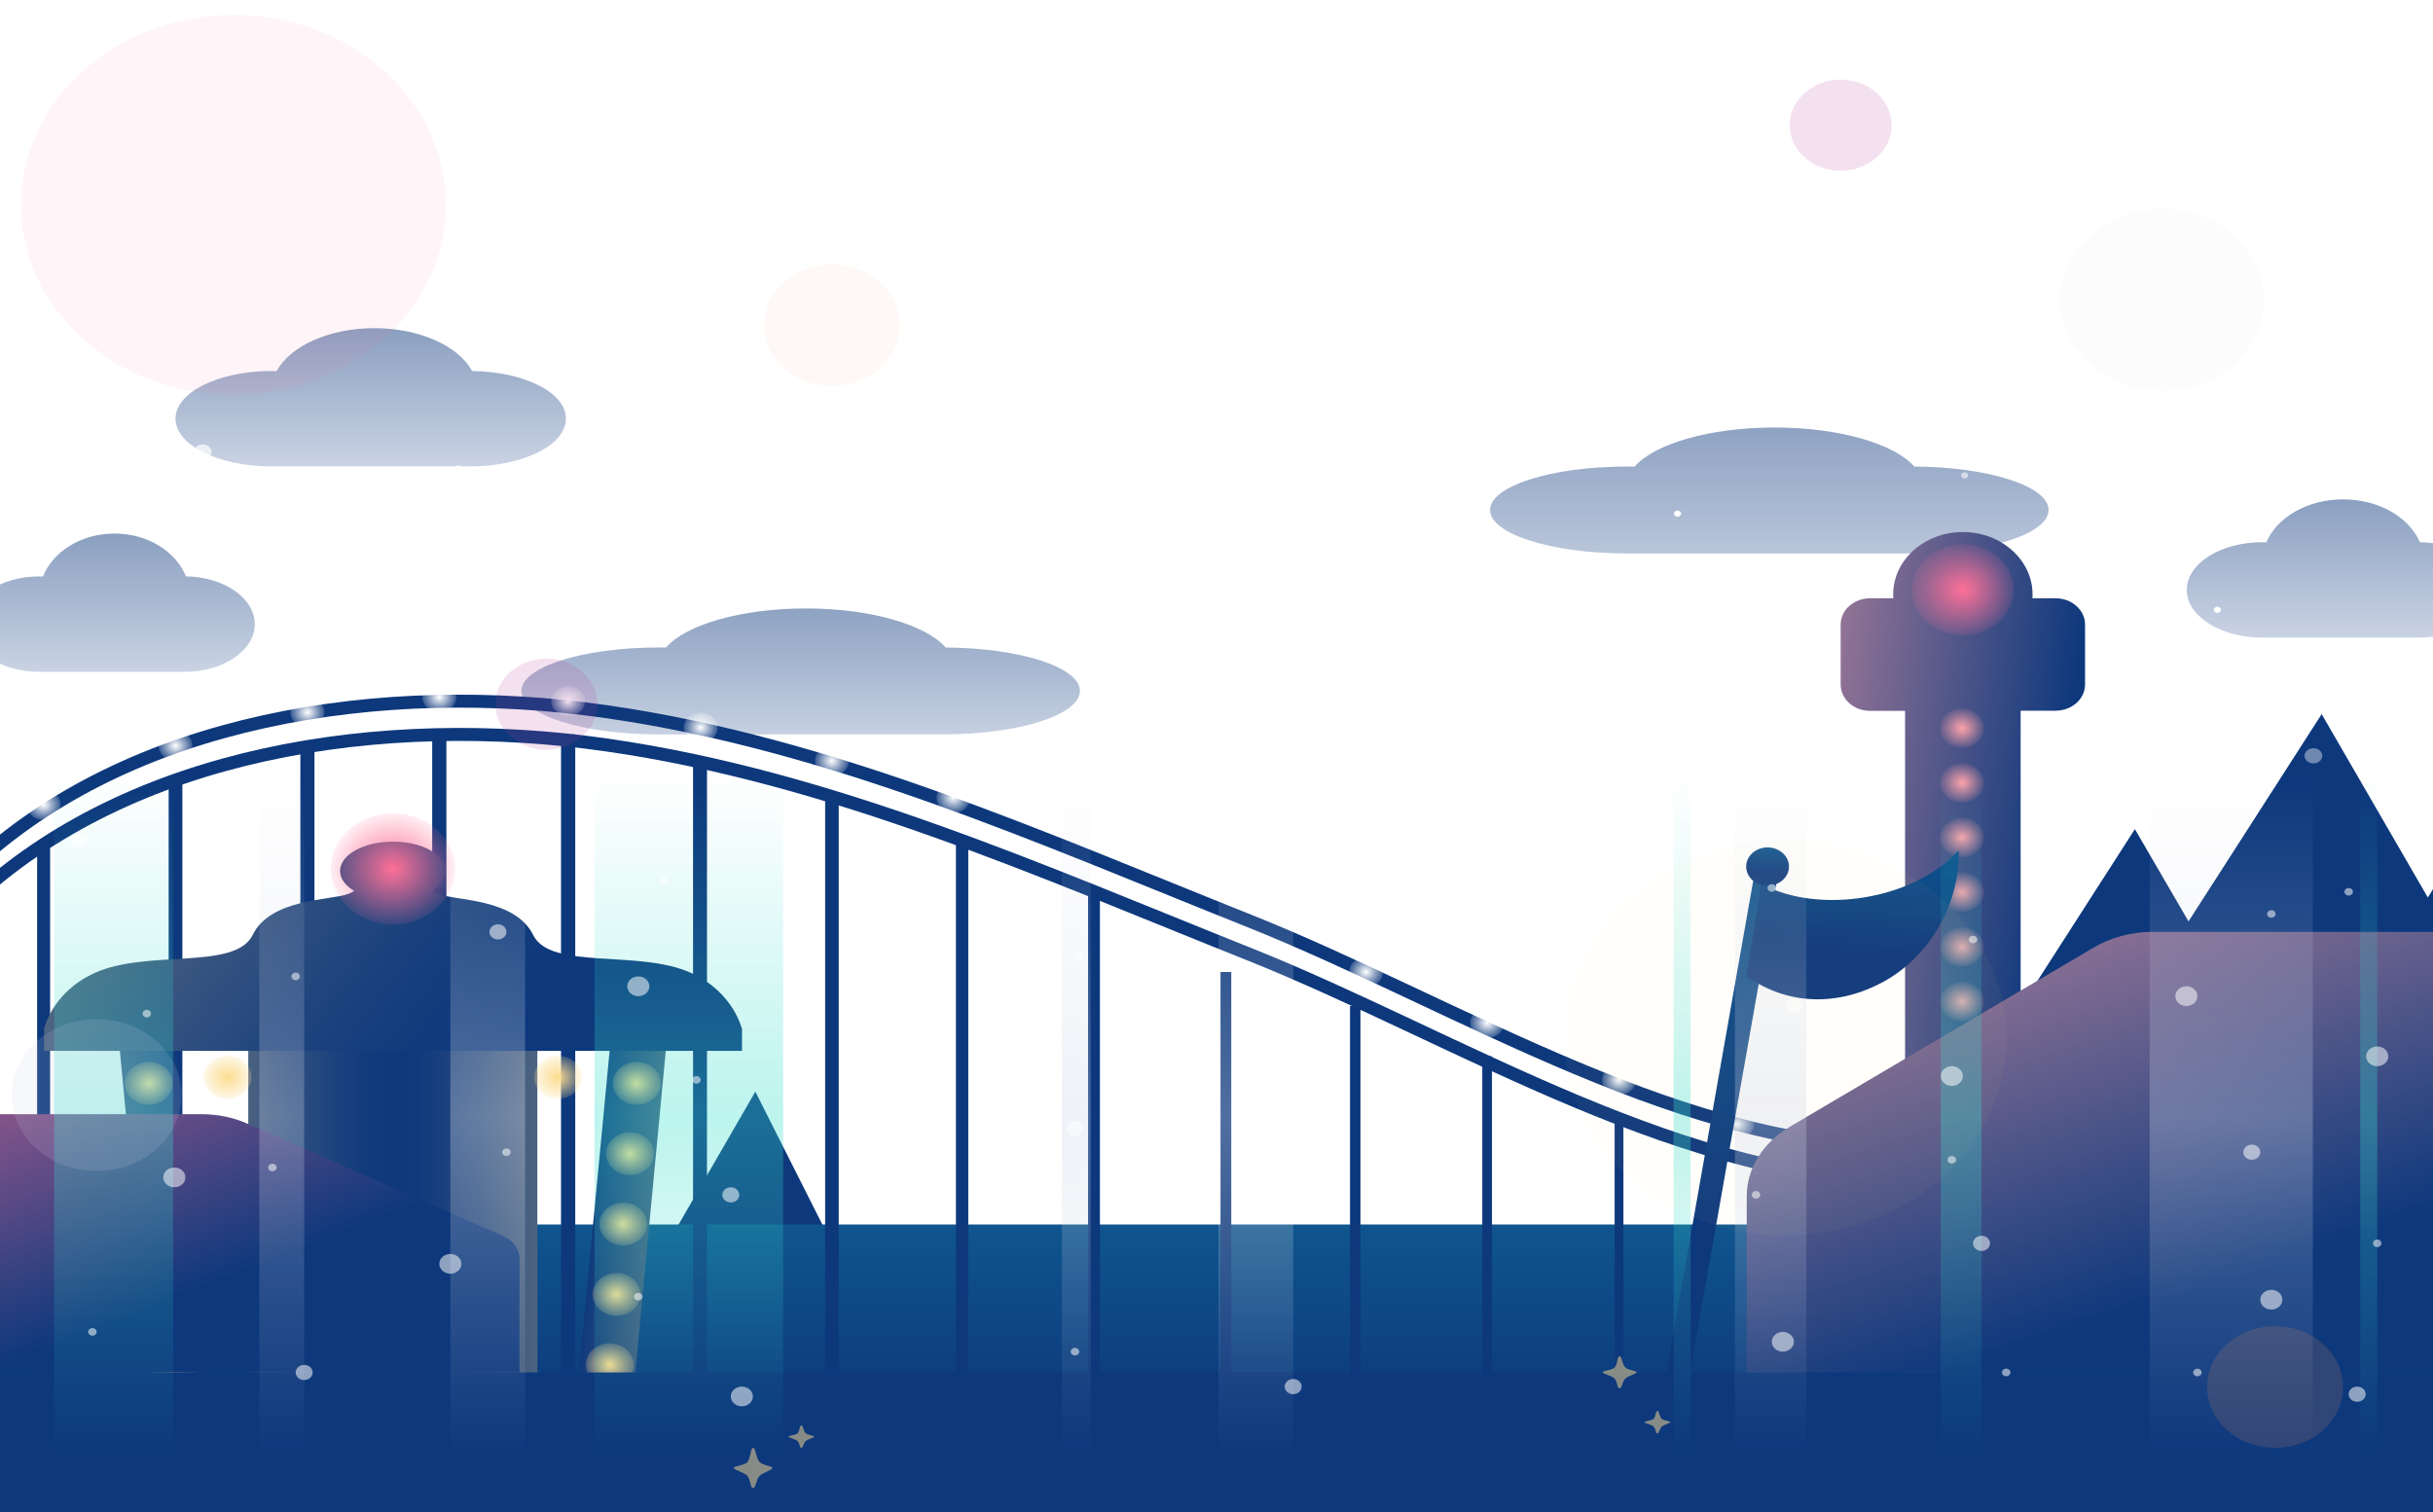 <svg width="1512" height="940" viewBox="0 0 1512 940" fill="none" xmlns="http://www.w3.org/2000/svg">
<g filter="url(#filter0_f_0_1)">
<g opacity="0.529">
<path d="M115.571 358.289C109.27 342.802 91.806 331.659 71.135 331.659C50.465 331.659 32.89 342.802 26.7 358.384C25.926 358.384 25.042 358.289 24.268 358.289C0.171 358.289 -19.283 371.604 -19.283 387.941C-19.283 404.278 0.171 417.593 24.268 417.593C37.311 417.593 102.417 417.593 114.797 417.593C138.894 417.593 158.348 404.278 158.348 387.941C158.238 371.793 139.226 358.572 115.571 358.289Z" fill="url(#paint0_linear_0_1)"/>
</g>
<g opacity="0.529">
<path d="M293.423 230.615C284.912 215.128 260.926 203.985 232.629 203.985C204.331 203.985 180.345 215.128 171.834 230.709C170.728 230.709 169.623 230.615 168.518 230.615C135.688 230.615 109.049 243.93 109.049 260.267C109.049 276.604 135.688 289.919 168.518 289.919C186.314 289.919 275.295 289.919 292.207 289.919C325.037 289.919 351.676 276.604 351.676 260.267C351.897 244.119 325.81 230.993 293.423 230.615Z" fill="url(#paint1_linear_0_1)"/>
</g>
<g opacity="0.529">
<path d="M1503.9 337.042C1497.16 321.554 1478.37 310.411 1456.15 310.411C1433.93 310.411 1415.03 321.554 1408.4 337.136C1407.52 337.136 1406.63 337.042 1405.75 337.042C1379.88 337.042 1358.99 350.357 1358.99 366.694C1358.99 383.031 1379.99 396.346 1405.75 396.346C1419.68 396.346 1489.76 396.346 1503.02 396.346C1528.89 396.346 1549.78 383.031 1549.78 366.694C1549.78 350.546 1529.33 337.419 1503.9 337.042Z" fill="url(#paint2_linear_0_1)"/>
</g>
<g opacity="0.529">
<path d="M1189.65 290.014C1177.38 275.943 1143.22 265.744 1102.77 265.744C1062.31 265.744 1028.05 275.943 1015.89 290.014C1014.34 290.014 1012.68 290.014 1011.13 290.014C964.156 290.014 926.021 302.101 926.021 317.022C926.021 331.942 964.156 344.03 1011.13 344.03C1036.56 344.03 1163.78 344.03 1187.99 344.03C1234.97 344.03 1273.1 331.942 1273.1 317.022C1273.1 302.195 1235.96 290.297 1189.65 290.014Z" fill="url(#paint3_linear_0_1)"/>
</g>
<g opacity="0.529">
<path d="M587.67 402.484C575.401 388.413 541.245 378.215 500.789 378.215C460.333 378.215 426.067 388.413 413.908 402.484C412.36 402.484 410.702 402.484 409.155 402.484C362.177 402.484 324.042 414.571 324.042 429.492C324.042 444.413 362.177 456.5 409.155 456.5C434.578 456.5 561.805 456.5 586.012 456.5C632.99 456.5 671.125 444.413 671.125 429.492C671.125 414.76 633.874 402.767 587.67 402.484Z" fill="url(#paint4_linear_0_1)"/>
</g>
</g>
<path d="M1336.77 610.143L1442.78 445.074L1537.84 609.294" fill="#0D387C"/>
<path d="M1336.77 610.143L1442.78 445.074L1537.84 609.294" stroke="#0D387C" stroke-width="1.225" stroke-miterlimit="10"/>
<path d="M1220.71 681.63L1326.71 516.56L1448.3 725.73" fill="#0D387C"/>
<path d="M1220.71 681.63L1326.71 516.56L1448.3 725.73" stroke="#0D387C" stroke-width="1.225" stroke-miterlimit="10"/>
<path d="M398.212 802.694L469.397 679.458L547.104 833.668" fill="#0D387C"/>
<path d="M398.212 802.694L469.397 679.458L547.104 833.668" stroke="#0D387C" stroke-width="0.855" stroke-miterlimit="10"/>
<path opacity="0.769" d="M14.209 20.689C17.262 20.689 19.736 18.575 19.736 15.967C19.736 13.36 17.262 11.246 14.209 11.246C11.157 11.246 8.682 13.36 8.682 15.967C8.682 18.575 11.157 20.689 14.209 20.689Z" fill="white"/>
<path opacity="0.302" d="M367.593 71.4C370.645 71.4 373.12 69.286 373.12 66.678C373.12 64.07 370.645 61.956 367.593 61.956C364.541 61.956 362.066 64.07 362.066 66.678C362.066 69.286 364.541 71.4 367.593 71.4Z" fill="white"/>
<path opacity="0.259" d="M26.147 192.086C29.81 192.086 32.779 189.549 32.779 186.42C32.779 183.291 29.81 180.754 26.147 180.754C22.484 180.754 19.515 183.291 19.515 186.42C19.515 189.549 22.484 192.086 26.147 192.086Z" fill="white"/>
<path opacity="0.49" d="M1135.82 197.752C1139.48 197.752 1142.45 195.215 1142.45 192.086C1142.45 188.957 1139.48 186.42 1135.82 186.42C1132.16 186.42 1129.19 188.957 1129.19 192.086C1129.19 195.215 1132.16 197.752 1135.82 197.752Z" fill="white"/>
<path opacity="0.6" d="M1169.09 92.459C1172.75 92.459 1175.72 89.922 1175.72 86.793C1175.72 83.663 1172.75 81.126 1169.09 81.126C1165.43 81.126 1162.46 83.663 1162.46 86.793C1162.46 89.922 1165.43 92.459 1169.09 92.459Z" fill="white"/>
<path opacity="0.588" d="M1327.82 35.609C1331.48 35.609 1334.45 33.073 1334.45 29.944C1334.45 26.814 1331.48 24.277 1327.82 24.277C1324.16 24.277 1321.19 26.814 1321.19 29.944C1321.19 33.073 1324.16 35.609 1327.82 35.609Z" fill="white"/>
<path opacity="0.369" d="M515.38 11.34C519.043 11.34 522.012 8.803 522.012 5.674C522.012 2.545 519.043 0.008 515.38 0.008C511.717 0.008 508.748 2.545 508.748 5.674C508.748 8.803 511.717 11.34 515.38 11.34Z" fill="white"/>
<path opacity="0.69" d="M125.961 285.67C129.014 285.67 131.488 283.556 131.488 280.948C131.488 278.34 129.014 276.226 125.961 276.226C122.909 276.226 120.434 278.34 120.434 280.948C120.434 283.556 122.909 285.67 125.961 285.67Z" fill="white"/>
<path opacity="0.529" d="M953.877 39.387C956.929 39.387 959.403 37.273 959.403 34.665C959.403 32.057 956.929 29.944 953.877 29.944C950.824 29.944 948.35 32.057 948.35 34.665C948.35 37.273 950.824 39.387 953.877 39.387Z" fill="white"/>
<path opacity="0.22" d="M1005.17 247.518C1008.22 247.518 1010.69 245.404 1010.69 242.797C1010.69 240.189 1008.22 238.075 1005.17 238.075C1002.11 238.075 999.638 240.189 999.638 242.797C999.638 245.404 1002.11 247.518 1005.17 247.518Z" fill="white"/>
<path opacity="0.902" d="M1487.99 143.925C1491.04 143.925 1493.51 141.811 1493.51 139.203C1493.51 136.595 1491.04 134.481 1487.99 134.481C1484.93 134.481 1482.46 136.595 1482.46 139.203C1482.46 141.811 1484.93 143.925 1487.99 143.925Z" fill="white"/>
<path opacity="0.451" d="M1334.45 237.603C1336.28 237.603 1337.77 236.335 1337.77 234.77C1337.77 233.205 1336.28 231.937 1334.45 231.937C1332.62 231.937 1331.14 233.205 1331.14 234.77C1331.14 236.335 1332.62 237.603 1334.45 237.603Z" fill="white"/>
<path d="M1501.8 267.538C1503.64 267.538 1505.12 266.27 1505.12 264.705C1505.12 263.141 1503.64 261.872 1501.8 261.872C1499.97 261.872 1498.49 263.141 1498.49 264.705C1498.49 266.27 1499.97 267.538 1501.8 267.538Z" fill="white"/>
<path opacity="0.71" d="M840.687 189.253C842.519 189.253 844.004 187.985 844.004 186.42C844.004 184.855 842.519 183.587 840.687 183.587C838.856 183.587 837.371 184.855 837.371 186.42C837.371 187.985 838.856 189.253 840.687 189.253Z" fill="white"/>
<path opacity="0.522" d="M385.61 367.921C386.831 367.921 387.821 367.076 387.821 366.033C387.821 364.99 386.831 364.144 385.61 364.144C384.39 364.144 383.4 364.99 383.4 366.033C383.4 367.076 384.39 367.921 385.61 367.921Z" fill="white"/>
<path d="M623.374 205.873C624.595 205.873 625.584 205.028 625.584 203.985C625.584 202.941 624.595 202.096 623.374 202.096C622.153 202.096 621.163 202.941 621.163 203.985C621.163 205.028 622.153 205.873 623.374 205.873Z" fill="white"/>
<path d="M1042.53 321.177C1043.75 321.177 1044.74 320.331 1044.74 319.288C1044.74 318.245 1043.75 317.399 1042.53 317.399C1041.31 317.399 1040.32 318.245 1040.32 319.288C1040.32 320.331 1041.31 321.177 1042.53 321.177Z" fill="white"/>
<path opacity="0.569" d="M1220.93 297.379C1222.15 297.379 1223.14 296.534 1223.14 295.491C1223.14 294.448 1222.15 293.602 1220.93 293.602C1219.71 293.602 1218.72 294.448 1218.72 295.491C1218.72 296.534 1219.71 297.379 1220.93 297.379Z" fill="white"/>
<path d="M1378 380.953C1379.22 380.953 1380.21 380.108 1380.21 379.064C1380.21 378.021 1379.22 377.176 1378 377.176C1376.78 377.176 1375.79 378.021 1375.79 379.064C1375.79 380.108 1376.78 380.953 1378 380.953Z" fill="white"/>
<path d="M1090.61 428.264C1091.83 428.264 1092.82 427.419 1092.82 426.376C1092.82 425.333 1091.83 424.487 1090.61 424.487C1089.39 424.487 1088.4 425.333 1088.4 426.376C1088.4 427.419 1089.39 428.264 1090.61 428.264Z" fill="white"/>
<path d="M1509.32 68.567C1510.54 68.567 1511.53 67.721 1511.53 66.678C1511.53 65.635 1510.54 64.789 1509.32 64.789C1508.1 64.789 1507.11 65.635 1507.11 66.678C1507.11 67.721 1508.1 68.567 1509.32 68.567Z" fill="white"/>
<path opacity="0.188" d="M588.997 89.626C590.828 89.626 592.313 88.357 592.313 86.793C592.313 85.228 590.828 83.96 588.997 83.96C587.165 83.96 585.681 85.228 585.681 86.793C585.681 88.357 587.165 89.626 588.997 89.626Z" fill="white"/>
<path opacity="0.859" d="M709.371 133.065C711.202 133.065 712.687 131.797 712.687 130.232C712.687 128.667 711.202 127.399 709.371 127.399C707.539 127.399 706.055 128.667 706.055 130.232C706.055 131.797 707.539 133.065 709.371 133.065Z" fill="white"/>
<path opacity="0.361" d="M1070.16 8.507C1071.99 8.507 1073.48 7.239 1073.48 5.674C1073.48 4.109 1071.99 2.841 1070.16 2.841C1068.33 2.841 1066.84 4.109 1066.84 5.674C1066.84 7.239 1068.33 8.507 1070.16 8.507Z" fill="white"/>
<path d="M777.35 18.8C779.182 18.8 780.666 17.532 780.666 15.967C780.666 14.403 779.182 13.134 777.35 13.134C775.519 13.134 774.034 14.403 774.034 15.967C774.034 17.532 775.519 18.8 777.35 18.8Z" fill="white"/>
<path opacity="0.769" d="M445.853 155.257C447.684 155.257 449.169 153.988 449.169 152.424C449.169 150.859 447.684 149.591 445.853 149.591C444.021 149.591 442.537 150.859 442.537 152.424C442.537 153.988 444.021 155.257 445.853 155.257Z" fill="white"/>
<path opacity="0.639" d="M544.672 275.376C546.503 275.376 547.988 274.108 547.988 272.543C547.988 270.979 546.503 269.71 544.672 269.71C542.84 269.71 541.356 270.979 541.356 272.543C541.356 274.108 542.84 275.376 544.672 275.376Z" fill="white"/>
<path opacity="0.89" d="M284.912 295.019C286.744 295.019 288.228 293.75 288.228 292.186C288.228 290.621 286.744 289.353 284.912 289.353C283.081 289.353 281.596 290.621 281.596 292.186C281.596 293.75 283.081 295.019 284.912 295.019Z" fill="white"/>
<path d="M230.528 99.163C232.36 99.163 233.844 97.895 233.844 96.33C233.844 94.766 232.36 93.497 230.528 93.497C228.697 93.497 227.212 94.766 227.212 96.33C227.212 97.895 228.697 99.163 230.528 99.163Z" fill="white"/>
<path d="M109.16 60.54C110.991 60.54 112.476 59.272 112.476 57.707C112.476 56.142 110.991 54.874 109.16 54.874C107.328 54.874 105.844 56.142 105.844 57.707C105.844 59.272 107.328 60.54 109.16 60.54Z" fill="white"/>
<path opacity="0.4" d="M1437.69 474.537C1440.75 474.537 1443.22 472.423 1443.22 469.815C1443.22 467.207 1440.75 465.093 1437.69 465.093C1434.64 465.093 1432.17 467.207 1432.17 469.815C1432.17 472.423 1434.64 474.537 1437.69 474.537Z" fill="white"/>
<path d="M1549.78 761.143H-41.943V940H1549.78V761.143Z" fill="url(#paint5_linear_0_1)"/>
<path d="M27.11 527.325V890.233" stroke="#0D387C" stroke-width="8.073" stroke-miterlimit="10"/>
<path d="M109.075 485.774V890.233" stroke="#0D387C" stroke-width="8.523" stroke-miterlimit="10"/>
<path d="M191.04 463.488V890.233" stroke="#0D387C" stroke-width="8.754" stroke-miterlimit="10"/>
<path d="M273.005 456.878V890.233" stroke="#0D387C" stroke-width="8.821" stroke-miterlimit="10"/>
<path d="M516.999 495.879V891.65" stroke="#0D387C" stroke-width="8.43" stroke-miterlimit="10"/>
<path d="M435.034 473.687V891.65" stroke="#0D387C" stroke-width="8.664" stroke-miterlimit="10"/>
<path d="M353.069 456.5V891.65" stroke="#0D387C" stroke-width="8.84" stroke-miterlimit="10"/>
<path d="M1006.15 692.584V858.976" stroke="#0D387C" stroke-width="5.466" stroke-miterlimit="10"/>
<path d="M924.183 656.605V858.976" stroke="#0D387C" stroke-width="6.029" stroke-miterlimit="10"/>
<path d="M842.218 625.347V858.976" stroke="#0D387C" stroke-width="6.477" stroke-miterlimit="10"/>
<path d="M761.838 604.194V853.215" stroke="#0D387C" stroke-width="6.687" stroke-miterlimit="10"/>
<path d="M679.872 551.972V853.216" stroke="#0D387C" stroke-width="7.354" stroke-miterlimit="10"/>
<path d="M597.908 524.964V853.216" stroke="#0D387C" stroke-width="7.677" stroke-miterlimit="10"/>
<path d="M-17.675 539.318C81.19 446.49 237.304 422.315 377.257 442.429C517.21 462.544 646.495 520.62 776.414 572.464C906.333 624.309 1049.77 717.42 1191.31 713.17C1332.85 708.921 1474.17 649.239 1528.78 529.497" stroke="#0D387C" stroke-width="8.066" stroke-miterlimit="10"/>
<path d="M-17.675 559.999C81.19 467.171 237.304 442.996 377.257 463.11C517.21 483.225 646.495 541.301 776.414 593.145C906.227 644.989 1049.77 738.101 1191.31 733.851C1332.85 729.602 1474.17 669.92 1528.78 550.178" stroke="#0D387C" stroke-width="8.066" stroke-miterlimit="10"/>
<path d="M273.005 442.807C278.839 442.807 283.568 438.579 283.568 433.364C283.568 428.148 278.839 423.92 273.005 423.92C267.172 423.92 262.443 428.148 262.443 433.364C262.443 438.579 267.172 442.807 273.005 442.807Z" fill="url(#paint6_radial_0_1)"/>
<path d="M353.069 445.262C358.902 445.262 363.631 441.034 363.631 435.819C363.631 430.604 358.902 426.376 353.069 426.376C347.235 426.376 342.506 430.604 342.506 435.819C342.506 441.034 347.235 445.262 353.069 445.262Z" fill="url(#paint7_radial_0_1)"/>
<path d="M435.456 461.694C441.29 461.694 446.019 457.466 446.019 452.25C446.019 447.035 441.29 442.807 435.456 442.807C429.623 442.807 424.894 447.035 424.894 452.25C424.894 457.466 429.623 461.694 435.456 461.694Z" fill="url(#paint8_radial_0_1)"/>
<path d="M516.999 482.375C522.832 482.375 527.561 478.147 527.561 472.931C527.561 467.716 522.832 463.488 516.999 463.488C511.165 463.488 506.436 467.716 506.436 472.931C506.436 478.147 511.165 482.375 516.999 482.375Z" fill="url(#paint9_radial_0_1)"/>
<path d="M592.521 505.322C598.354 505.322 603.083 501.094 603.083 495.879C603.083 490.663 598.354 486.435 592.521 486.435C586.687 486.435 581.958 490.663 581.958 495.879C581.958 501.094 586.687 505.322 592.521 505.322Z" fill="url(#paint10_radial_0_1)"/>
<path d="M848.978 613.638C854.812 613.638 859.541 609.41 859.541 604.194C859.541 598.979 854.812 594.751 848.978 594.751C843.145 594.751 838.416 598.979 838.416 604.194C838.416 609.41 843.145 613.638 848.978 613.638Z" fill="url(#paint11_radial_0_1)"/>
<path d="M924.183 645.273C930.017 645.273 934.746 641.045 934.746 635.829C934.746 630.614 930.017 626.386 924.183 626.386C918.35 626.386 913.621 630.614 913.621 635.829C913.621 641.045 918.35 645.273 924.183 645.273Z" fill="url(#paint12_radial_0_1)"/>
<path d="M1006.15 680.685C1011.98 680.685 1016.71 676.457 1016.71 671.242C1016.71 666.027 1011.98 661.799 1006.15 661.799C1000.31 661.799 995.586 666.027 995.586 671.242C995.586 676.457 1000.31 680.685 1006.15 680.685Z" fill="url(#paint13_radial_0_1)"/>
<path d="M1079.56 708.26C1085.39 708.26 1090.12 704.032 1090.12 698.817C1090.12 693.601 1085.39 689.373 1079.56 689.373C1073.72 689.373 1068.99 693.601 1068.99 698.817C1068.99 704.032 1073.72 708.26 1079.56 708.26Z" fill="url(#paint14_radial_0_1)"/>
<path d="M191.04 452.25C196.874 452.25 201.603 448.023 201.603 442.807C201.603 437.592 196.874 433.364 191.04 433.364C185.207 433.364 180.478 437.592 180.478 442.807C180.478 448.023 185.207 452.25 191.04 452.25Z" fill="url(#paint15_radial_0_1)"/>
<path d="M109.075 472.931C114.909 472.931 119.638 468.704 119.638 463.488C119.638 458.273 114.909 454.045 109.075 454.045C103.242 454.045 98.513 458.273 98.513 463.488C98.513 468.704 103.242 472.931 109.075 472.931Z" fill="url(#paint16_radial_0_1)"/>
<path d="M27.11 509.761C32.944 509.761 37.672 505.533 37.672 500.317C37.672 495.102 32.944 490.874 27.11 490.874C21.276 490.874 16.547 495.102 16.547 500.317C16.547 505.533 21.276 509.761 27.11 509.761Z" fill="url(#paint17_radial_0_1)"/>
<path d="M1277.5 371.887H1263.03C1263.13 371.038 1263.13 370.282 1263.13 369.432C1263.13 348.09 1243.7 330.714 1219.83 330.714C1195.96 330.714 1176.52 348.09 1176.52 369.432C1176.52 370.282 1176.52 371.132 1176.63 371.887H1162.16C1152.12 371.887 1143.88 379.159 1143.88 388.224V425.526C1143.88 434.497 1152.02 441.863 1162.16 441.863H1183.92V895.522H1255.74V441.768H1277.5C1287.53 441.768 1295.77 434.497 1295.77 425.431V388.13C1295.77 379.253 1287.53 371.887 1277.5 371.887Z" fill="url(#paint18_linear_0_1)"/>
<path d="M1219.83 394.929C1237.33 394.929 1251.51 382.245 1251.51 366.599C1251.51 350.953 1237.33 338.269 1219.83 338.269C1202.33 338.269 1188.14 350.953 1188.14 366.599C1188.14 382.245 1202.33 394.929 1219.83 394.929Z" fill="url(#paint19_radial_0_1)"/>
<path d="M1219.3 464.905C1226.88 464.905 1233.03 459.408 1233.03 452.628C1233.03 445.848 1226.88 440.352 1219.3 440.352C1211.72 440.352 1205.57 445.848 1205.57 452.628C1205.57 459.408 1211.72 464.905 1219.3 464.905Z" fill="url(#paint20_radial_0_1)"/>
<path d="M1219.3 498.901C1226.88 498.901 1233.03 493.404 1233.03 486.624C1233.03 479.844 1226.88 474.348 1219.3 474.348C1211.72 474.348 1205.57 479.844 1205.57 486.624C1205.57 493.404 1211.72 498.901 1219.3 498.901Z" fill="url(#paint21_radial_0_1)"/>
<path d="M1219.3 532.897C1226.88 532.897 1233.03 527.4 1233.03 520.62C1233.03 513.84 1226.88 508.344 1219.3 508.344C1211.72 508.344 1205.57 513.84 1205.57 520.62C1205.57 527.4 1211.72 532.897 1219.3 532.897Z" fill="url(#paint22_radial_0_1)"/>
<path d="M1219.3 566.893C1226.88 566.893 1233.03 561.397 1233.03 554.617C1233.03 547.836 1226.88 542.34 1219.3 542.34C1211.72 542.34 1205.57 547.836 1205.57 554.617C1205.57 561.397 1211.72 566.893 1219.3 566.893Z" fill="url(#paint23_radial_0_1)"/>
<path d="M1219.3 600.889C1226.88 600.889 1233.03 595.393 1233.03 588.613C1233.03 581.833 1226.88 576.336 1219.3 576.336C1211.72 576.336 1205.57 581.833 1205.57 588.613C1205.57 595.393 1211.72 600.889 1219.3 600.889Z" fill="url(#paint24_radial_0_1)"/>
<path d="M1219.3 634.885C1226.88 634.885 1233.03 629.389 1233.03 622.609C1233.03 615.829 1226.88 610.332 1219.3 610.332C1211.72 610.332 1205.57 615.829 1205.57 622.609C1205.57 629.389 1211.72 634.885 1219.3 634.885Z" fill="url(#paint25_radial_0_1)"/>
<path d="M1219.3 668.881C1226.88 668.881 1233.03 663.385 1233.03 656.605C1233.03 649.825 1226.88 644.328 1219.3 644.328C1211.72 644.328 1205.57 649.825 1205.57 656.605C1205.57 663.385 1211.72 668.881 1219.3 668.881Z" fill="url(#paint26_radial_0_1)"/>
<path d="M1219.3 702.877C1226.88 702.877 1233.03 697.381 1233.03 690.601C1233.03 683.821 1226.88 678.325 1219.3 678.325C1211.72 678.325 1205.57 683.821 1205.57 690.601C1205.57 697.381 1211.72 702.877 1219.3 702.877Z" fill="url(#paint27_radial_0_1)"/>
<path d="M333.951 632.43H154.283V867.381H333.951V632.43Z" fill="url(#paint28_linear_0_1)"/>
<path d="M95.661 875.124L72.001 627.236L106.646 624.592L130.306 872.48L95.661 875.124Z" fill="url(#paint29_linear_0_1)"/>
<path d="M392.678 875.124L416.233 627.236L381.588 624.592L357.928 872.48L392.678 875.124Z" fill="url(#paint30_linear_0_1)"/>
<path d="M429.436 604.761C396.692 589.935 342.189 603.344 331.31 581.152C320.008 558.205 282.406 559.905 271.632 555.561C270.259 554.994 269.203 554.428 268.252 553.767C273.639 550.556 277.019 546.212 277.019 541.396C277.019 531.291 262.337 523.17 244.169 523.17C226.002 523.17 211.32 531.386 211.32 541.396C211.32 546.212 214.594 550.461 220.087 553.767C219.136 554.428 218.08 554.994 216.707 555.561C205.933 559.81 168.225 558.205 157.029 581.152C146.149 603.344 91.752 589.935 58.903 604.761C31.758 617.037 27.216 640.268 27.216 640.268H27.427V653.205H461.123V640.268H461.334C461.123 640.268 456.581 617.132 429.436 604.761Z" fill="url(#paint31_linear_0_1)"/>
<path d="M244.169 574.636C265.52 574.636 282.828 559.162 282.828 540.074C282.828 520.985 265.52 505.511 244.169 505.511C222.819 505.511 205.511 520.985 205.511 540.074C205.511 559.162 222.819 574.636 244.169 574.636Z" fill="url(#paint32_radial_0_1)"/>
<path d="M92.492 686.729C100.717 686.729 107.385 680.768 107.385 673.414C107.385 666.06 100.717 660.099 92.492 660.099C84.267 660.099 77.599 666.06 77.599 673.414C77.599 680.768 84.267 686.729 92.492 686.729Z" fill="url(#paint33_radial_0_1)"/>
<path d="M141.396 682.952C149.621 682.952 156.289 676.99 156.289 669.637C156.289 662.283 149.621 656.321 141.396 656.321C133.171 656.321 126.503 662.283 126.503 669.637C126.503 676.99 133.171 682.952 141.396 682.952Z" fill="url(#paint34_radial_0_1)"/>
<path d="M96.717 730.452C104.942 730.452 111.61 724.49 111.61 717.137C111.61 709.783 104.942 703.822 96.717 703.822C88.492 703.822 81.824 709.783 81.824 717.137C81.824 724.49 88.492 730.452 96.717 730.452Z" fill="url(#paint35_radial_0_1)"/>
<path d="M100.942 774.175C109.167 774.175 115.835 768.213 115.835 760.859C115.835 753.506 109.167 747.544 100.942 747.544C92.717 747.544 86.049 753.506 86.049 760.859C86.049 768.213 92.717 774.175 100.942 774.175Z" fill="url(#paint36_radial_0_1)"/>
<path d="M105.167 817.897C113.392 817.897 120.06 811.936 120.06 804.582C120.06 797.228 113.392 791.267 105.167 791.267C96.942 791.267 90.274 797.228 90.274 804.582C90.274 811.936 96.942 817.897 105.167 817.897Z" fill="url(#paint37_radial_0_1)"/>
<path d="M109.286 861.62C117.511 861.62 124.179 855.659 124.179 848.305C124.179 840.951 117.511 834.99 109.286 834.99C101.061 834.99 94.393 840.951 94.393 848.305C94.393 855.659 101.061 861.62 109.286 861.62Z" fill="url(#paint38_radial_0_1)"/>
<path d="M113.511 905.343C121.736 905.343 128.404 899.382 128.404 892.028C128.404 884.674 121.736 878.713 113.511 878.713C105.286 878.713 98.618 884.674 98.618 892.028C98.618 899.382 105.286 905.343 113.511 905.343Z" fill="url(#paint39_radial_0_1)"/>
<path d="M374.722 905.343C382.947 905.343 389.615 899.382 389.615 892.028C389.615 884.674 382.947 878.713 374.722 878.713C366.497 878.713 359.829 884.674 359.829 892.028C359.829 899.382 366.497 905.343 374.722 905.343Z" fill="url(#paint40_radial_0_1)"/>
<path d="M378.947 861.62C387.172 861.62 393.84 855.659 393.84 848.305C393.84 840.951 387.172 834.99 378.947 834.99C370.722 834.99 364.054 840.951 364.054 848.305C364.054 855.659 370.722 861.62 378.947 861.62Z" fill="url(#paint41_radial_0_1)"/>
<path d="M383.172 817.897C391.397 817.897 398.065 811.936 398.065 804.582C398.065 797.228 391.397 791.267 383.172 791.267C374.947 791.267 368.279 797.228 368.279 804.582C368.279 811.936 374.947 817.897 383.172 817.897Z" fill="url(#paint42_radial_0_1)"/>
<path d="M387.291 774.175C395.517 774.175 402.184 768.213 402.184 760.859C402.184 753.506 395.517 747.544 387.291 747.544C379.066 747.544 372.398 753.506 372.398 760.859C372.398 768.213 379.066 774.175 387.291 774.175Z" fill="url(#paint43_radial_0_1)"/>
<path d="M391.516 730.452C399.742 730.452 406.409 724.49 406.409 717.137C406.409 709.783 399.742 703.822 391.516 703.822C383.291 703.822 376.623 709.783 376.623 717.137C376.623 724.49 383.291 730.452 391.516 730.452Z" fill="url(#paint44_radial_0_1)"/>
<path d="M395.741 686.729C403.966 686.729 410.634 680.768 410.634 673.414C410.634 666.06 403.966 660.099 395.741 660.099C387.516 660.099 380.848 666.06 380.848 673.414C380.848 680.768 387.516 686.729 395.741 686.729Z" fill="url(#paint45_radial_0_1)"/>
<path d="M346.837 682.952C355.062 682.952 361.73 676.99 361.73 669.637C361.73 662.283 355.062 656.321 346.837 656.321C338.612 656.321 331.944 662.283 331.944 669.637C331.944 676.99 338.612 682.952 346.837 682.952Z" fill="url(#paint46_radial_0_1)"/>
<path d="M1549.78 853.121H-41.943V940H1549.78V853.121Z" fill="#0D387C"/>
<path d="M1301.29 588.896L1112.39 700.328C1095.47 710.243 1085.52 726.391 1085.52 743.578V853.121H1317.65H1549.78V579.264H1337.66C1324.61 579.264 1311.9 582.663 1301.29 588.896Z" fill="url(#paint47_linear_0_1)"/>
<path d="M153.706 698.439L312.214 768.131C318.847 771.058 322.826 776.441 322.826 782.296V853.121H140.441H-41.943V692.584H125.187C135.136 692.584 144.973 694.567 153.706 698.439Z" fill="url(#paint48_linear_0_1)"/>
<path d="M1033.19 866.908L1091.28 537.618L1105.65 539.696L1047.55 868.986L1033.19 866.908Z" fill="url(#paint49_linear_0_1)"/>
<path d="M1094.66 549.423C1130.26 568.687 1189.62 559.338 1217.19 528.553C1218.24 561.132 1199.65 593.901 1171.35 609.766C1142.93 625.631 1111.35 625.253 1085.26 606.744" fill="url(#paint50_linear_0_1)"/>
<path d="M1098.46 550.556C1105.81 550.556 1111.77 545.229 1111.77 538.657C1111.77 532.086 1105.81 526.759 1098.46 526.759C1091.11 526.759 1085.16 532.086 1085.16 538.657C1085.16 545.229 1091.11 550.556 1098.46 550.556Z" fill="url(#paint51_linear_0_1)"/>
<g opacity="0.451">
<path d="M107.596 485.774H33.659V905.909H107.596V485.774Z" fill="url(#paint52_linear_0_1)"/>
<path d="M1231.45 485.774H1206.1V905.909H1231.45V485.774Z" fill="url(#paint53_linear_0_1)"/>
<path d="M486.684 485.774H369.441V905.909H486.684V485.774Z" fill="url(#paint54_linear_0_1)"/>
<path d="M1050.62 485.774H1040.05V905.909H1050.62V485.774Z" fill="url(#paint55_linear_0_1)"/>
<path d="M1477.34 485.774H1466.78V905.909H1477.34V485.774Z" fill="url(#paint56_linear_0_1)"/>
<path d="M189.033 485.774H161.148V905.909H189.033V485.774Z" fill="url(#paint57_linear_0_1)"/>
<path d="M677.866 485.774H659.909V905.909H677.866V485.774Z" fill="url(#paint58_linear_0_1)"/>
<path d="M326.346 485.774H279.871V905.909H326.346V485.774Z" fill="url(#paint59_linear_0_1)"/>
<path d="M803.665 485.774H757.19V905.909H803.665V485.774Z" fill="url(#paint60_linear_0_1)"/>
<path d="M1122.55 485.774H1078.18V905.909H1122.55V485.774Z" fill="url(#paint61_linear_0_1)"/>
<path d="M1437.31 485.774H1335.91V905.909H1437.31V485.774Z" fill="url(#paint62_linear_0_1)"/>
</g>
<path opacity="0.529" d="M108.336 738.007C112.127 738.007 115.201 735.258 115.201 731.868C115.201 728.478 112.127 725.73 108.336 725.73C104.544 725.73 101.47 728.478 101.47 731.868C101.47 735.258 104.544 738.007 108.336 738.007Z" fill="white"/>
<path opacity="0.529" d="M396.692 619.209C400.484 619.209 403.557 616.461 403.557 613.071C403.557 609.681 400.484 606.933 396.692 606.933C392.9 606.933 389.826 609.681 389.826 613.071C389.826 616.461 392.9 619.209 396.692 619.209Z" fill="white"/>
<path opacity="0.529" d="M461.017 874.18C464.809 874.18 467.883 871.432 467.883 868.042C467.883 864.652 464.809 861.903 461.017 861.903C457.226 861.903 454.152 864.652 454.152 868.042C454.152 871.432 457.226 874.18 461.017 874.18Z" fill="white"/>
<path opacity="0.529" d="M279.871 791.739C283.662 791.739 286.736 788.991 286.736 785.601C286.736 782.211 283.662 779.463 279.871 779.463C276.079 779.463 273.005 782.211 273.005 785.601C273.005 788.991 276.079 791.739 279.871 791.739Z" fill="white"/>
<path opacity="0.529" d="M454.152 747.45C457.069 747.45 459.433 745.336 459.433 742.728C459.433 740.12 457.069 738.007 454.152 738.007C451.235 738.007 448.871 740.12 448.871 742.728C448.871 745.336 451.235 747.45 454.152 747.45Z" fill="white"/>
<path opacity="0.529" d="M309.446 583.985C312.362 583.985 314.727 581.871 314.727 579.264C314.727 576.656 312.362 574.542 309.446 574.542C306.529 574.542 304.164 576.656 304.164 579.264C304.164 581.871 306.529 583.985 309.446 583.985Z" fill="white"/>
<path opacity="0.529" d="M189.033 857.843C191.95 857.843 194.314 855.729 194.314 853.121C194.314 850.513 191.95 848.399 189.033 848.399C186.116 848.399 183.752 850.513 183.752 853.121C183.752 855.729 186.116 857.843 189.033 857.843Z" fill="white"/>
<path opacity="0.529" d="M169.281 728.091C170.74 728.091 171.922 727.034 171.922 725.73C171.922 724.426 170.74 723.369 169.281 723.369C167.823 723.369 166.641 724.426 166.641 725.73C166.641 727.034 167.823 728.091 169.281 728.091Z" fill="white"/>
<path opacity="0.529" d="M183.752 609.294C185.21 609.294 186.393 608.237 186.393 606.933C186.393 605.629 185.21 604.572 183.752 604.572C182.294 604.572 181.111 605.629 181.111 606.933C181.111 608.237 182.294 609.294 183.752 609.294Z" fill="white"/>
<path opacity="0.529" d="M57.424 830.268C58.883 830.268 60.065 829.211 60.065 827.907C60.065 826.603 58.883 825.546 57.424 825.546C55.966 825.546 54.784 826.603 54.784 827.907C54.784 829.211 55.966 830.268 57.424 830.268Z" fill="white"/>
<path opacity="0.529" d="M91.224 632.43C92.683 632.43 93.865 631.373 93.865 630.069C93.865 628.765 92.683 627.708 91.224 627.708C89.766 627.708 88.584 628.765 88.584 630.069C88.584 631.373 89.766 632.43 91.224 632.43Z" fill="white"/>
<path opacity="0.529" d="M286.736 529.686C288.195 529.686 289.377 528.629 289.377 527.325C289.377 526.021 288.195 524.964 286.736 524.964C285.278 524.964 284.096 526.021 284.096 527.325C284.096 528.629 285.278 529.686 286.736 529.686Z" fill="white"/>
<path opacity="0.529" d="M314.727 718.553C316.185 718.553 317.368 717.496 317.368 716.192C317.368 714.889 316.185 713.832 314.727 713.832C313.269 713.832 312.086 714.889 312.086 716.192C312.086 717.496 313.269 718.553 314.727 718.553Z" fill="white"/>
<path opacity="0.529" d="M432.816 673.603C434.274 673.603 435.456 672.546 435.456 671.242C435.456 669.938 434.274 668.881 432.816 668.881C431.357 668.881 430.175 669.938 430.175 671.242C430.175 672.546 431.357 673.603 432.816 673.603Z" fill="white"/>
<path opacity="0.529" d="M396.692 808.36C398.15 808.36 399.332 807.303 399.332 805.999C399.332 804.695 398.15 803.638 396.692 803.638C395.233 803.638 394.051 804.695 394.051 805.999C394.051 807.303 395.233 808.36 396.692 808.36Z" fill="white"/>
<path opacity="0.529" d="M412.536 549.612C413.994 549.612 415.176 548.555 415.176 547.251C415.176 545.947 413.994 544.89 412.536 544.89C411.077 544.89 409.895 545.947 409.895 547.251C409.895 548.555 411.077 549.612 412.536 549.612Z" fill="white"/>
<path opacity="0.529" d="M668.043 842.544C669.501 842.544 670.683 841.488 670.683 840.184C670.683 838.88 669.501 837.823 668.043 837.823C666.584 837.823 665.402 838.88 665.402 840.184C665.402 841.488 666.584 842.544 668.043 842.544Z" fill="white"/>
<path opacity="0.529" d="M670.683 597.112C672.142 597.112 673.324 596.055 673.324 594.751C673.324 593.447 672.142 592.39 670.683 592.39C669.225 592.39 668.043 593.447 668.043 594.751C668.043 596.055 669.225 597.112 670.683 597.112Z" fill="white"/>
<path opacity="0.529" d="M771.027 640.551C772.485 640.551 773.667 639.494 773.667 638.19C773.667 636.886 772.485 635.829 771.027 635.829C769.568 635.829 768.386 636.886 768.386 638.19C768.386 639.494 769.568 640.551 771.027 640.551Z" fill="white"/>
<path opacity="0.529" d="M787.082 735.457C788.54 735.457 789.723 734.4 789.723 733.096C789.723 731.792 788.54 730.735 787.082 730.735C785.624 730.735 784.441 731.792 784.441 733.096C784.441 734.4 785.624 735.457 787.082 735.457Z" fill="white"/>
<path opacity="0.529" d="M1091.28 745.089C1092.74 745.089 1093.92 744.032 1093.92 742.728C1093.92 741.424 1092.74 740.367 1091.28 740.367C1089.82 740.367 1088.64 741.424 1088.64 742.728C1088.64 744.032 1089.82 745.089 1091.28 745.089Z" fill="white"/>
<path opacity="0.529" d="M1101.11 554.333C1102.56 554.333 1103.75 553.276 1103.75 551.972C1103.75 550.668 1102.56 549.612 1101.11 549.612C1099.65 549.612 1098.46 550.668 1098.46 551.972C1098.46 553.276 1099.65 554.333 1101.11 554.333Z" fill="white"/>
<path opacity="0.529" d="M1226.17 586.346C1227.62 586.346 1228.81 585.289 1228.81 583.985C1228.81 582.681 1227.62 581.625 1226.17 581.625C1224.71 581.625 1223.52 582.681 1223.52 583.985C1223.52 585.289 1224.71 586.346 1226.17 586.346Z" fill="white"/>
<path opacity="0.529" d="M1212.96 723.275C1214.42 723.275 1215.6 722.218 1215.6 720.914C1215.6 719.61 1214.42 718.553 1212.96 718.553C1211.5 718.553 1210.32 719.61 1210.32 720.914C1210.32 722.218 1211.5 723.275 1212.96 723.275Z" fill="white"/>
<path opacity="0.529" d="M1246.76 855.482C1248.22 855.482 1249.4 854.425 1249.4 853.121C1249.4 851.817 1248.22 850.76 1246.76 850.76C1245.3 850.76 1244.12 851.817 1244.12 853.121C1244.12 854.425 1245.3 855.482 1246.76 855.482Z" fill="white"/>
<path opacity="0.529" d="M1365.59 855.482C1367.05 855.482 1368.23 854.425 1368.23 853.121C1368.23 851.817 1367.05 850.76 1365.59 850.76C1364.13 850.76 1362.95 851.817 1362.95 853.121C1362.95 854.425 1364.13 855.482 1365.59 855.482Z" fill="white"/>
<path opacity="0.529" d="M1411.54 570.481C1413 570.481 1414.18 569.424 1414.18 568.121C1414.18 566.817 1413 565.76 1411.54 565.76C1410.08 565.76 1408.9 566.817 1408.9 568.121C1408.9 569.424 1410.08 570.481 1411.54 570.481Z" fill="white"/>
<path opacity="0.529" d="M1477.34 775.213C1478.8 775.213 1479.98 774.156 1479.98 772.853C1479.98 771.549 1478.8 770.492 1477.34 770.492C1475.88 770.492 1474.7 771.549 1474.7 772.853C1474.7 774.156 1475.88 775.213 1477.34 775.213Z" fill="white"/>
<path opacity="0.529" d="M1459.6 556.694C1461.05 556.694 1462.24 555.637 1462.24 554.333C1462.24 553.029 1461.05 551.972 1459.6 551.972C1458.14 551.972 1456.96 553.029 1456.96 554.333C1456.96 555.637 1458.14 556.694 1459.6 556.694Z" fill="white"/>
<path opacity="0.529" d="M49.502 527.325C52.419 527.325 54.784 525.211 54.784 522.604C54.784 519.996 52.419 517.882 49.502 517.882C46.586 517.882 44.221 519.996 44.221 522.604C44.221 525.211 46.586 527.325 49.502 527.325Z" fill="white"/>
<path opacity="0.529" d="M803.665 866.625C806.582 866.625 808.946 864.511 808.946 861.903C808.946 859.296 806.582 857.182 803.665 857.182C800.748 857.182 798.384 859.296 798.384 861.903C798.384 864.511 800.748 866.625 803.665 866.625Z" fill="white"/>
<path opacity="0.529" d="M668.043 706.277C670.959 706.277 673.324 704.163 673.324 701.555C673.324 698.947 670.959 696.833 668.043 696.833C665.126 696.833 662.761 698.947 662.761 701.555C662.761 704.163 665.126 706.277 668.043 706.277Z" fill="white"/>
<path opacity="0.529" d="M1114.84 630.069C1117.75 630.069 1120.12 627.955 1120.12 625.347C1120.12 622.74 1117.75 620.626 1114.84 620.626C1111.92 620.626 1109.55 622.74 1109.55 625.347C1109.55 627.955 1111.92 630.069 1114.84 630.069Z" fill="white"/>
<path opacity="0.529" d="M1231.45 777.574C1234.36 777.574 1236.73 775.46 1236.73 772.853C1236.73 770.245 1234.36 768.131 1231.45 768.131C1228.53 768.131 1226.16 770.245 1226.16 772.853C1226.16 775.46 1228.53 777.574 1231.45 777.574Z" fill="white"/>
<path opacity="0.529" d="M1399.39 720.914C1402.31 720.914 1404.67 718.8 1404.67 716.192C1404.67 713.585 1402.31 711.471 1399.39 711.471C1396.47 711.471 1394.11 713.585 1394.11 716.192C1394.11 718.8 1396.47 720.914 1399.39 720.914Z" fill="white"/>
<path opacity="0.529" d="M1464.88 871.347C1467.79 871.347 1470.16 869.233 1470.16 866.625C1470.16 864.017 1467.79 861.903 1464.88 861.903C1461.96 861.903 1459.6 864.017 1459.6 866.625C1459.6 869.233 1461.96 871.347 1464.88 871.347Z" fill="white"/>
<path opacity="0.529" d="M1107.97 840.184C1111.76 840.184 1114.84 837.435 1114.84 834.045C1114.84 830.655 1111.76 827.907 1107.97 827.907C1104.18 827.907 1101.1 830.655 1101.1 834.045C1101.1 837.435 1104.18 840.184 1107.97 840.184Z" fill="white"/>
<path opacity="0.529" d="M1212.96 675.019C1216.75 675.019 1219.83 672.271 1219.83 668.881C1219.83 665.491 1216.75 662.743 1212.96 662.743C1209.17 662.743 1206.1 665.491 1206.1 668.881C1206.1 672.271 1209.17 675.019 1212.96 675.019Z" fill="white"/>
<path opacity="0.529" d="M1358.72 625.347C1362.52 625.347 1365.59 622.599 1365.59 619.209C1365.59 615.819 1362.52 613.071 1358.72 613.071C1354.93 613.071 1351.86 615.819 1351.86 619.209C1351.86 622.599 1354.93 625.347 1358.72 625.347Z" fill="white"/>
<path opacity="0.529" d="M1411.54 814.026C1415.33 814.026 1418.4 811.277 1418.4 807.887C1418.4 804.497 1415.33 801.749 1411.54 801.749C1407.75 801.749 1404.67 804.497 1404.67 807.887C1404.67 811.277 1407.75 814.026 1411.54 814.026Z" fill="white"/>
<path opacity="0.529" d="M1477.34 662.743C1481.13 662.743 1484.21 659.995 1484.21 656.605C1484.21 653.215 1481.13 650.467 1477.34 650.467C1473.55 650.467 1470.48 653.215 1470.48 656.605C1470.48 659.995 1473.55 662.743 1477.34 662.743Z" fill="white"/>
<path opacity="0.149" d="M60.065 727.902C89.233 727.902 112.878 706.763 112.878 680.685C112.878 654.608 89.233 633.469 60.065 633.469C30.898 633.469 7.253 654.608 7.253 680.685C7.253 706.763 30.898 727.902 60.065 727.902Z" fill="#C9D2E5"/>
<path opacity="0.051" d="M1343.62 243.08C1378.62 243.08 1407 217.712 1407 186.42C1407 155.127 1378.62 129.76 1343.62 129.76C1308.62 129.76 1280.25 155.127 1280.25 186.42C1280.25 217.712 1308.62 243.08 1343.62 243.08Z" fill="#C9D2E5"/>
<path opacity="0.051" d="M900.101 149.213C914.684 149.213 926.507 138.643 926.507 125.605C926.507 112.566 914.684 101.996 900.101 101.996C885.517 101.996 873.694 112.566 873.694 125.605C873.694 138.643 885.517 149.213 900.101 149.213Z" fill="white"/>
<path opacity="0.071" d="M145.093 245.441C218.012 245.441 277.124 192.592 277.124 127.399C277.124 62.206 218.012 9.357 145.093 9.357C72.174 9.357 13.062 62.206 13.062 127.399C13.062 192.592 72.174 245.441 145.093 245.441Z" fill="#FE7098"/>
<path opacity="0.149" d="M1143.88 106.151C1161.38 106.151 1175.57 93.468 1175.57 77.821C1175.57 62.175 1161.38 49.491 1143.88 49.491C1126.38 49.491 1112.2 62.175 1112.2 77.821C1112.2 93.468 1126.38 106.151 1143.88 106.151Z" fill="#B73C94"/>
<path opacity="0.051" d="M516.999 239.869C540.333 239.869 559.249 222.958 559.249 202.096C559.249 181.234 540.333 164.322 516.999 164.322C493.665 164.322 474.749 181.234 474.749 202.096C474.749 222.958 493.665 239.869 516.999 239.869Z" fill="#F99557"/>
<path opacity="0.149" d="M1413.86 899.96C1437.19 899.96 1456.11 883.048 1456.11 862.187C1456.11 841.325 1437.19 824.413 1413.86 824.413C1390.53 824.413 1371.61 841.325 1371.61 862.187C1371.61 883.048 1390.53 899.96 1413.86 899.96Z" fill="#F99557"/>
<path opacity="0.149" d="M339.549 466.038C357.049 466.038 371.236 453.354 371.236 437.708C371.236 422.061 357.049 409.378 339.549 409.378C322.048 409.378 307.861 422.061 307.861 437.708C307.861 453.354 322.048 466.038 339.549 466.038Z" fill="#B73C94"/>
<path opacity="0.039" d="M1109.55 768.036C1185.39 768.036 1246.87 713.073 1246.87 645.273C1246.87 577.472 1185.39 522.509 1109.55 522.509C1033.72 522.509 972.242 577.472 972.242 645.273C972.242 713.073 1033.72 768.036 1109.55 768.036Z" fill="#FCDC8F"/>
<path d="M1017 853C1017 854 1011.86 855.196 1010 857C1008.09 858.852 1008 863 1006.5 863C1005 863 1005.4 859.554 1003.5 857C1002.28 855.368 996 854 996 853C996 852 1002.28 851.632 1003.5 850C1005.4 847.446 1005 843 1006.5 843C1008 843 1008.09 848.148 1010 850C1011.86 851.804 1017 852 1017 853Z" fill="#FCDC8F" fill-opacity="0.51"/>
<path d="M1038 884C1038 884.7 1034.08 885.537 1032.67 886.8C1031.21 888.097 1031.14 891 1030 891C1028.86 891 1029.16 888.588 1027.71 886.8C1026.79 885.658 1022 884.7 1022 884C1022 883.3 1026.79 883.042 1027.71 881.9C1029.16 880.112 1028.86 877 1030 877C1031.14 877 1031.21 880.603 1032.67 881.9C1034.08 883.163 1038 883.3 1038 884Z" fill="#FCDC8F" fill-opacity="0.51"/>
<path d="M506 893C506 893.7 502.081 894.537 500.667 895.8C499.215 897.097 499.143 900 498 900C496.857 900 497.164 897.588 495.714 895.8C494.788 894.658 490 893.7 490 893C490 892.3 494.788 892.042 495.714 890.9C497.164 889.112 496.857 886 498 886C499.143 886 499.215 889.603 500.667 890.9C502.081 892.163 506 892.3 506 893Z" fill="#FCDC8F" fill-opacity="0.51"/>
<path d="M480 912.5C480 913.75 474.121 915.245 472 917.5C469.822 919.815 469.714 925 468 925C466.286 925 466.746 920.692 464.571 917.5C463.182 915.46 456 913.75 456 912.5C456 911.25 463.182 910.79 464.571 908.75C466.746 905.558 466.286 900 468 900C469.714 900 469.822 906.435 472 908.75C474.121 911.005 480 911.25 480 912.5Z" fill="#FCDC8F" fill-opacity="0.51"/>
<defs>
<filter id="filter0_f_0_1" x="-39.283" y="183.985" width="1609.06" height="292.515" filterUnits="userSpaceOnUse" color-interpolation-filters="sRGB">
<feFlood flood-opacity="0" result="BackgroundImageFix"/>
<feBlend mode="normal" in="SourceGraphic" in2="BackgroundImageFix" result="shape"/>
<feGaussianBlur stdDeviation="10" result="effect1_foregroundBlur_0_1"/>
</filter>
<linearGradient id="paint0_linear_0_1" x1="69.435" y1="315.986" x2="69.435" y2="451.301" gradientUnits="userSpaceOnUse">
<stop stop-color="#0D387C"/>
<stop offset="1" stop-color="#C9D2E5"/>
</linearGradient>
<linearGradient id="paint1_linear_0_1" x1="230.481" y1="188.332" x2="230.481" y2="323.647" gradientUnits="userSpaceOnUse">
<stop stop-color="#0D387C"/>
<stop offset="1" stop-color="#C9D2E5"/>
</linearGradient>
<linearGradient id="paint2_linear_0_1" x1="1454.35" y1="294.761" x2="1454.35" y2="430.077" gradientUnits="userSpaceOnUse">
<stop stop-color="#0D387C"/>
<stop offset="1" stop-color="#C9D2E5"/>
</linearGradient>
<linearGradient id="paint3_linear_0_1" x1="1099.62" y1="236.227" x2="1099.62" y2="422.628" gradientUnits="userSpaceOnUse">
<stop stop-color="#0D387C"/>
<stop offset="1" stop-color="#C9D2E5"/>
</linearGradient>
<linearGradient id="paint4_linear_0_1" x1="497.551" y1="356.419" x2="497.551" y2="497.368" gradientUnits="userSpaceOnUse">
<stop stop-color="#0D387C"/>
<stop offset="1" stop-color="#C9D2E5"/>
</linearGradient>
<linearGradient id="paint5_linear_0_1" x1="753.917" y1="880.102" x2="753.917" y2="682.957" gradientUnits="userSpaceOnUse">
<stop stop-color="#0D387C"/>
<stop offset="1" stop-color="#10689A"/>
</linearGradient>
<radialGradient id="paint6_radial_0_1" cx="0" cy="0" r="1" gradientUnits="userSpaceOnUse" gradientTransform="translate(273.029 433.364) scale(12.653 11.313)">
<stop stop-color="white"/>
<stop offset="1" stop-color="white" stop-opacity="0"/>
</radialGradient>
<radialGradient id="paint7_radial_0_1" cx="0" cy="0" r="1" gradientUnits="userSpaceOnUse" gradientTransform="translate(353.019 435.816) scale(12.653 11.313)">
<stop stop-color="white"/>
<stop offset="1" stop-color="white" stop-opacity="0"/>
</radialGradient>
<radialGradient id="paint8_radial_0_1" cx="0" cy="0" r="1" gradientUnits="userSpaceOnUse" gradientTransform="translate(435.456 452.25) scale(12.653 11.313)">
<stop stop-color="white"/>
<stop offset="1" stop-color="white" stop-opacity="0"/>
</radialGradient>
<radialGradient id="paint9_radial_0_1" cx="0" cy="0" r="1" gradientUnits="userSpaceOnUse" gradientTransform="translate(516.965 472.975) scale(12.653 11.313)">
<stop stop-color="white"/>
<stop offset="1" stop-color="white" stop-opacity="0"/>
</radialGradient>
<radialGradient id="paint10_radial_0_1" cx="0" cy="0" r="1" gradientUnits="userSpaceOnUse" gradientTransform="translate(592.493 495.882) scale(12.653 11.313)">
<stop stop-color="white"/>
<stop offset="1" stop-color="white" stop-opacity="0"/>
</radialGradient>
<radialGradient id="paint11_radial_0_1" cx="0" cy="0" r="1" gradientUnits="userSpaceOnUse" gradientTransform="translate(848.927 604.193) scale(12.653 11.313)">
<stop stop-color="white"/>
<stop offset="1" stop-color="white" stop-opacity="0"/>
</radialGradient>
<radialGradient id="paint12_radial_0_1" cx="0" cy="0" r="1" gradientUnits="userSpaceOnUse" gradientTransform="translate(924.217 635.872) scale(12.653 11.313)">
<stop stop-color="white"/>
<stop offset="1" stop-color="white" stop-opacity="0"/>
</radialGradient>
<radialGradient id="paint13_radial_0_1" cx="0" cy="0" r="1" gradientUnits="userSpaceOnUse" gradientTransform="translate(1006.19 671.223) scale(12.653 11.313)">
<stop stop-color="white"/>
<stop offset="1" stop-color="white" stop-opacity="0"/>
</radialGradient>
<radialGradient id="paint14_radial_0_1" cx="0" cy="0" r="1" gradientUnits="userSpaceOnUse" gradientTransform="translate(1079.56 698.827) scale(12.653 11.313)">
<stop stop-color="white"/>
<stop offset="1" stop-color="white" stop-opacity="0"/>
</radialGradient>
<radialGradient id="paint15_radial_0_1" cx="0" cy="0" r="1" gradientUnits="userSpaceOnUse" gradientTransform="translate(191.056 442.807) scale(12.653 11.313)">
<stop stop-color="white"/>
<stop offset="1" stop-color="white" stop-opacity="0"/>
</radialGradient>
<radialGradient id="paint16_radial_0_1" cx="0" cy="0" r="1" gradientUnits="userSpaceOnUse" gradientTransform="translate(109.083 463.531) scale(12.653 11.313)">
<stop stop-color="white"/>
<stop offset="1" stop-color="white" stop-opacity="0"/>
</radialGradient>
<radialGradient id="paint17_radial_0_1" cx="0" cy="0" r="1" gradientUnits="userSpaceOnUse" gradientTransform="translate(27.109 500.36) scale(12.653 11.313)">
<stop stop-color="white"/>
<stop offset="1" stop-color="white" stop-opacity="0"/>
</radialGradient>
<linearGradient id="paint18_linear_0_1" x1="994.955" y1="593.006" x2="1267.21" y2="625.881" gradientUnits="userSpaceOnUse">
<stop stop-color="#FEA3AA"/>
<stop offset="1" stop-color="#0D387C"/>
</linearGradient>
<radialGradient id="paint19_radial_0_1" cx="0" cy="0" r="1" gradientUnits="userSpaceOnUse" gradientTransform="translate(1219.82 366.593) scale(31.688 28.33)">
<stop stop-color="#FE7098"/>
<stop offset="1" stop-color="#FF7099" stop-opacity="0.11"/>
</radialGradient>
<radialGradient id="paint20_radial_0_1" cx="0" cy="0" r="1" gradientUnits="userSpaceOnUse" gradientTransform="translate(1219.3 452.655) scale(13.731 12.276)">
<stop stop-color="#FEA3AA"/>
<stop offset="1" stop-color="#FFA3AB" stop-opacity="0.078"/>
</radialGradient>
<radialGradient id="paint21_radial_0_1" cx="0" cy="0" r="1" gradientUnits="userSpaceOnUse" gradientTransform="translate(1219.3 486.651) scale(13.731 12.276)">
<stop stop-color="#FEA3AA"/>
<stop offset="1" stop-color="#FFA3AB" stop-opacity="0.078"/>
</radialGradient>
<radialGradient id="paint22_radial_0_1" cx="0" cy="0" r="1" gradientUnits="userSpaceOnUse" gradientTransform="translate(1219.3 520.647) scale(13.731 12.276)">
<stop stop-color="#FEA3AA"/>
<stop offset="1" stop-color="#FFA3AB" stop-opacity="0.078"/>
</radialGradient>
<radialGradient id="paint23_radial_0_1" cx="0" cy="0" r="1" gradientUnits="userSpaceOnUse" gradientTransform="translate(1219.3 554.644) scale(13.731 12.276)">
<stop stop-color="#FEA3AA"/>
<stop offset="1" stop-color="#FFA3AB" stop-opacity="0.078"/>
</radialGradient>
<radialGradient id="paint24_radial_0_1" cx="0" cy="0" r="1" gradientUnits="userSpaceOnUse" gradientTransform="translate(1219.3 588.64) scale(13.731 12.276)">
<stop stop-color="#FEA3AA"/>
<stop offset="1" stop-color="#FFA3AB" stop-opacity="0.078"/>
</radialGradient>
<radialGradient id="paint25_radial_0_1" cx="0" cy="0" r="1" gradientUnits="userSpaceOnUse" gradientTransform="translate(1219.3 622.636) scale(13.731 12.276)">
<stop stop-color="#FEA3AA"/>
<stop offset="1" stop-color="#FFA3AB" stop-opacity="0.078"/>
</radialGradient>
<radialGradient id="paint26_radial_0_1" cx="0" cy="0" r="1" gradientUnits="userSpaceOnUse" gradientTransform="translate(1219.3 656.632) scale(13.731 12.276)">
<stop stop-color="#FEA3AA"/>
<stop offset="1" stop-color="#FFA3AB" stop-opacity="0.078"/>
</radialGradient>
<radialGradient id="paint27_radial_0_1" cx="0" cy="0" r="1" gradientUnits="userSpaceOnUse" gradientTransform="translate(1219.3 690.628) scale(13.731 12.276)">
<stop stop-color="#FEA3AA"/>
<stop offset="1" stop-color="#FFA3AB" stop-opacity="0.078"/>
</radialGradient>
<linearGradient id="paint28_linear_0_1" x1="37.398" y1="749.889" x2="461.85" y2="749.889" gradientUnits="userSpaceOnUse">
<stop stop-color="#FCDC8F"/>
<stop offset="0.001" stop-color="#FBDB8F"/>
<stop offset="0.082" stop-color="#BDB18A"/>
<stop offset="0.162" stop-color="#878C86"/>
<stop offset="0.239" stop-color="#5B6E82"/>
<stop offset="0.313" stop-color="#395680"/>
<stop offset="0.383" stop-color="#21467E"/>
<stop offset="0.447" stop-color="#123B7C"/>
<stop offset="0.5" stop-color="#0D387C"/>
<stop offset="0.545" stop-color="#153D7D"/>
<stop offset="0.614" stop-color="#2A4C7E"/>
<stop offset="0.698" stop-color="#4D6481"/>
<stop offset="0.794" stop-color="#7D8585"/>
<stop offset="0.899" stop-color="#BAAF8A"/>
<stop offset="1" stop-color="#FCDC8F"/>
</linearGradient>
<linearGradient id="paint29_linear_0_1" x1="-126.883" y1="762.443" x2="121.604" y2="745.327" gradientUnits="userSpaceOnUse">
<stop stop-color="#FCDC8F"/>
<stop offset="0.581" stop-color="#6F7B84"/>
<stop offset="1" stop-color="#0D387C"/>
</linearGradient>
<linearGradient id="paint30_linear_0_1" x1="368.067" y1="748.491" x2="523.965" y2="762.798" gradientUnits="userSpaceOnUse">
<stop stop-color="#0D387C"/>
<stop offset="1" stop-color="#FCDC8F"/>
</linearGradient>
<linearGradient id="paint31_linear_0_1" x1="-139.395" y1="400.059" x2="262.199" y2="712.32" gradientUnits="userSpaceOnUse">
<stop stop-color="#FCDC8F"/>
<stop offset="0.152" stop-color="#C2B48A"/>
<stop offset="0.315" stop-color="#8C8F86"/>
<stop offset="0.474" stop-color="#5E7082"/>
<stop offset="0.626" stop-color="#3B5780"/>
<stop offset="0.768" stop-color="#22467E"/>
<stop offset="0.896" stop-color="#123C7C"/>
<stop offset="1" stop-color="#0D387C"/>
</linearGradient>
<radialGradient id="paint32_radial_0_1" cx="0" cy="0" r="1" gradientUnits="userSpaceOnUse" gradientTransform="translate(244.133 540.109) scale(38.647 34.552)">
<stop stop-color="#FE7098"/>
<stop offset="1" stop-color="#FF7099" stop-opacity="0.11"/>
</radialGradient>
<radialGradient id="paint33_radial_0_1" cx="0" cy="0" r="1" gradientUnits="userSpaceOnUse" gradientTransform="translate(92.614 673.376) rotate(-4.384) scale(14.872 13.315)">
<stop stop-color="#FCDC8F"/>
<stop offset="1" stop-color="#FCDC90" stop-opacity="0.2"/>
</radialGradient>
<radialGradient id="paint34_radial_0_1" cx="0" cy="0" r="1" gradientUnits="userSpaceOnUse" gradientTransform="translate(141.522 669.627) rotate(-4.384) scale(14.872 13.315)">
<stop stop-color="#FCDC8F"/>
<stop offset="1" stop-color="#FCDC90" stop-opacity="0.2"/>
</radialGradient>
<radialGradient id="paint35_radial_0_1" cx="0" cy="0" r="1" gradientUnits="userSpaceOnUse" gradientTransform="translate(96.808 717.103) rotate(-4.384) scale(14.872 13.315)">
<stop stop-color="#FCDC8F"/>
<stop offset="1" stop-color="#FCDC90" stop-opacity="0.2"/>
</radialGradient>
<radialGradient id="paint36_radial_0_1" cx="0" cy="0" r="1" gradientUnits="userSpaceOnUse" gradientTransform="translate(101.002 760.829) rotate(-4.384) scale(14.872 13.315)">
<stop stop-color="#FCDC8F"/>
<stop offset="1" stop-color="#FCDC90" stop-opacity="0.2"/>
</radialGradient>
<radialGradient id="paint37_radial_0_1" cx="0" cy="0" r="1" gradientUnits="userSpaceOnUse" gradientTransform="translate(105.195 804.556) rotate(-4.384) scale(14.872 13.315)">
<stop stop-color="#FCDC8F"/>
<stop offset="1" stop-color="#FCDC90" stop-opacity="0.2"/>
</radialGradient>
<radialGradient id="paint38_radial_0_1" cx="0" cy="0" r="1" gradientUnits="userSpaceOnUse" gradientTransform="translate(109.389 848.282) rotate(-4.384) scale(14.872 13.315)">
<stop stop-color="#FCDC8F"/>
<stop offset="1" stop-color="#FCDC90" stop-opacity="0.2"/>
</radialGradient>
<radialGradient id="paint39_radial_0_1" cx="0" cy="0" r="1" gradientUnits="userSpaceOnUse" gradientTransform="translate(113.583 892.008) rotate(-4.384) scale(14.872 13.315)">
<stop stop-color="#FCDC8F"/>
<stop offset="1" stop-color="#FCDC90" stop-opacity="0.2"/>
</radialGradient>
<radialGradient id="paint40_radial_0_1" cx="0" cy="0" r="1" gradientUnits="userSpaceOnUse" gradientTransform="translate(374.682 892.008) rotate(-175.616) scale(14.872 13.315)">
<stop stop-color="#FCDC8F"/>
<stop offset="1" stop-color="#FCDC90" stop-opacity="0.2"/>
</radialGradient>
<radialGradient id="paint41_radial_0_1" cx="0" cy="0" r="1" gradientUnits="userSpaceOnUse" gradientTransform="translate(378.876 848.281) rotate(-175.616) scale(14.872 13.315)">
<stop stop-color="#FCDC8F"/>
<stop offset="1" stop-color="#FCDC90" stop-opacity="0.2"/>
</radialGradient>
<radialGradient id="paint42_radial_0_1" cx="0" cy="0" r="1" gradientUnits="userSpaceOnUse" gradientTransform="translate(383.07 804.555) rotate(-175.616) scale(14.872 13.315)">
<stop stop-color="#FCDC8F"/>
<stop offset="1" stop-color="#FCDC90" stop-opacity="0.2"/>
</radialGradient>
<radialGradient id="paint43_radial_0_1" cx="0" cy="0" r="1" gradientUnits="userSpaceOnUse" gradientTransform="translate(387.264 760.829) rotate(-175.616) scale(14.872 13.315)">
<stop stop-color="#FCDC8F"/>
<stop offset="1" stop-color="#FCDC90" stop-opacity="0.2"/>
</radialGradient>
<radialGradient id="paint44_radial_0_1" cx="0" cy="0" r="1" gradientUnits="userSpaceOnUse" gradientTransform="translate(391.458 717.102) rotate(-175.616) scale(14.872 13.315)">
<stop stop-color="#FCDC8F"/>
<stop offset="1" stop-color="#FCDC90" stop-opacity="0.2"/>
</radialGradient>
<radialGradient id="paint45_radial_0_1" cx="0" cy="0" r="1" gradientUnits="userSpaceOnUse" gradientTransform="translate(395.652 673.376) rotate(-175.616) scale(14.872 13.315)">
<stop stop-color="#FCDC8F"/>
<stop offset="1" stop-color="#FCDC90" stop-opacity="0.2"/>
</radialGradient>
<radialGradient id="paint46_radial_0_1" cx="0" cy="0" r="1" gradientUnits="userSpaceOnUse" gradientTransform="translate(346.744 669.626) rotate(-175.616) scale(14.872 13.315)">
<stop stop-color="#FCDC8F"/>
<stop offset="1" stop-color="#FCDC90" stop-opacity="0.2"/>
</radialGradient>
<linearGradient id="paint47_linear_0_1" x1="1359.08" y1="805.391" x2="1205.57" y2="352.581" gradientUnits="userSpaceOnUse">
<stop stop-color="#0D387C"/>
<stop offset="0.467" stop-color="#846D93"/>
<stop offset="0.835" stop-color="#DC94A3"/>
<stop offset="1" stop-color="#FEA3AA"/>
</linearGradient>
<linearGradient id="paint48_linear_0_1" x1="131.745" y1="799.747" x2="23.797" y2="521.448" gradientUnits="userSpaceOnUse">
<stop stop-color="#0D387C"/>
<stop offset="1" stop-color="#FE7098"/>
</linearGradient>
<linearGradient id="paint49_linear_0_1" x1="1059.82" y1="757.746" x2="1111.29" y2="392.992" gradientUnits="userSpaceOnUse">
<stop stop-color="#0D387C"/>
<stop offset="1" stop-color="#10689A"/>
</linearGradient>
<linearGradient id="paint50_linear_0_1" x1="1149.78" y1="589.68" x2="1156.69" y2="481.726" gradientUnits="userSpaceOnUse">
<stop stop-color="#0D387C"/>
<stop offset="1" stop-color="#10689A"/>
</linearGradient>
<linearGradient id="paint51_linear_0_1" x1="1098.24" y1="542.573" x2="1099.91" y2="516.441" gradientUnits="userSpaceOnUse">
<stop stop-color="#0D387C"/>
<stop offset="1" stop-color="#10689A"/>
</linearGradient>
<linearGradient id="paint52_linear_0_1" x1="70.624" y1="483.892" x2="70.624" y2="904.612" gradientUnits="userSpaceOnUse">
<stop stop-color="#37DECD" stop-opacity="0"/>
<stop offset="0.5" stop-color="#37DECD" stop-opacity="0.741"/>
<stop offset="1" stop-color="#37DECD" stop-opacity="0"/>
</linearGradient>
<linearGradient id="paint53_linear_0_1" x1="1218.77" y1="483.892" x2="1218.77" y2="904.612" gradientUnits="userSpaceOnUse">
<stop stop-color="#37DECD" stop-opacity="0"/>
<stop offset="0.5" stop-color="#37DECD" stop-opacity="0.741"/>
<stop offset="1" stop-color="#37DECD" stop-opacity="0"/>
</linearGradient>
<linearGradient id="paint54_linear_0_1" x1="428.07" y1="483.892" x2="428.07" y2="904.612" gradientUnits="userSpaceOnUse">
<stop stop-color="#37DECD" stop-opacity="0"/>
<stop offset="0.5" stop-color="#37DECD" stop-opacity="0.741"/>
<stop offset="1" stop-color="#37DECD" stop-opacity="0"/>
</linearGradient>
<linearGradient id="paint55_linear_0_1" x1="1045.34" y1="483.892" x2="1045.34" y2="904.612" gradientUnits="userSpaceOnUse">
<stop stop-color="#37DECD" stop-opacity="0"/>
<stop offset="0.5" stop-color="#37DECD" stop-opacity="0.741"/>
<stop offset="1" stop-color="#37DECD" stop-opacity="0"/>
</linearGradient>
<linearGradient id="paint56_linear_0_1" x1="1472.06" y1="483.892" x2="1472.06" y2="904.612" gradientUnits="userSpaceOnUse">
<stop stop-color="#37DECD" stop-opacity="0"/>
<stop offset="0.5" stop-color="#37DECD" stop-opacity="0.741"/>
<stop offset="1" stop-color="#37DECD" stop-opacity="0"/>
</linearGradient>
<linearGradient id="paint57_linear_0_1" x1="175.098" y1="483.892" x2="175.098" y2="904.612" gradientUnits="userSpaceOnUse">
<stop stop-color="#CAD3E6" stop-opacity="0"/>
<stop offset="0.5" stop-color="#CAD3E6" stop-opacity="0.671"/>
<stop offset="1" stop-color="#CAD3E6" stop-opacity="0"/>
</linearGradient>
<linearGradient id="paint58_linear_0_1" x1="668.856" y1="483.892" x2="668.856" y2="904.612" gradientUnits="userSpaceOnUse">
<stop stop-color="#CAD3E6" stop-opacity="0"/>
<stop offset="0.5" stop-color="#CAD3E6" stop-opacity="0.671"/>
<stop offset="1" stop-color="#CAD3E6" stop-opacity="0"/>
</linearGradient>
<linearGradient id="paint59_linear_0_1" x1="303.132" y1="483.892" x2="303.132" y2="904.612" gradientUnits="userSpaceOnUse">
<stop stop-color="white" stop-opacity="0"/>
<stop offset="0.5" stop-color="white" stop-opacity="0.612"/>
<stop offset="1" stop-color="white" stop-opacity="0"/>
</linearGradient>
<linearGradient id="paint60_linear_0_1" x1="780.442" y1="483.892" x2="780.442" y2="904.612" gradientUnits="userSpaceOnUse">
<stop stop-color="white" stop-opacity="0"/>
<stop offset="0.5" stop-color="white" stop-opacity="0.612"/>
<stop offset="1" stop-color="white" stop-opacity="0"/>
</linearGradient>
<linearGradient id="paint61_linear_0_1" x1="1100.37" y1="483.892" x2="1100.37" y2="904.612" gradientUnits="userSpaceOnUse">
<stop stop-color="#CAD3E6" stop-opacity="0"/>
<stop offset="0.5" stop-color="#CAD3E6" stop-opacity="0.671"/>
<stop offset="1" stop-color="#CAD3E6" stop-opacity="0"/>
</linearGradient>
<linearGradient id="paint62_linear_0_1" x1="1386.62" y1="483.892" x2="1386.62" y2="904.612" gradientUnits="userSpaceOnUse">
<stop stop-color="#CAD3E6" stop-opacity="0"/>
<stop offset="0.5" stop-color="#CAD3E6" stop-opacity="0.671"/>
<stop offset="1" stop-color="#CAD3E6" stop-opacity="0"/>
</linearGradient>
</defs>
</svg>
